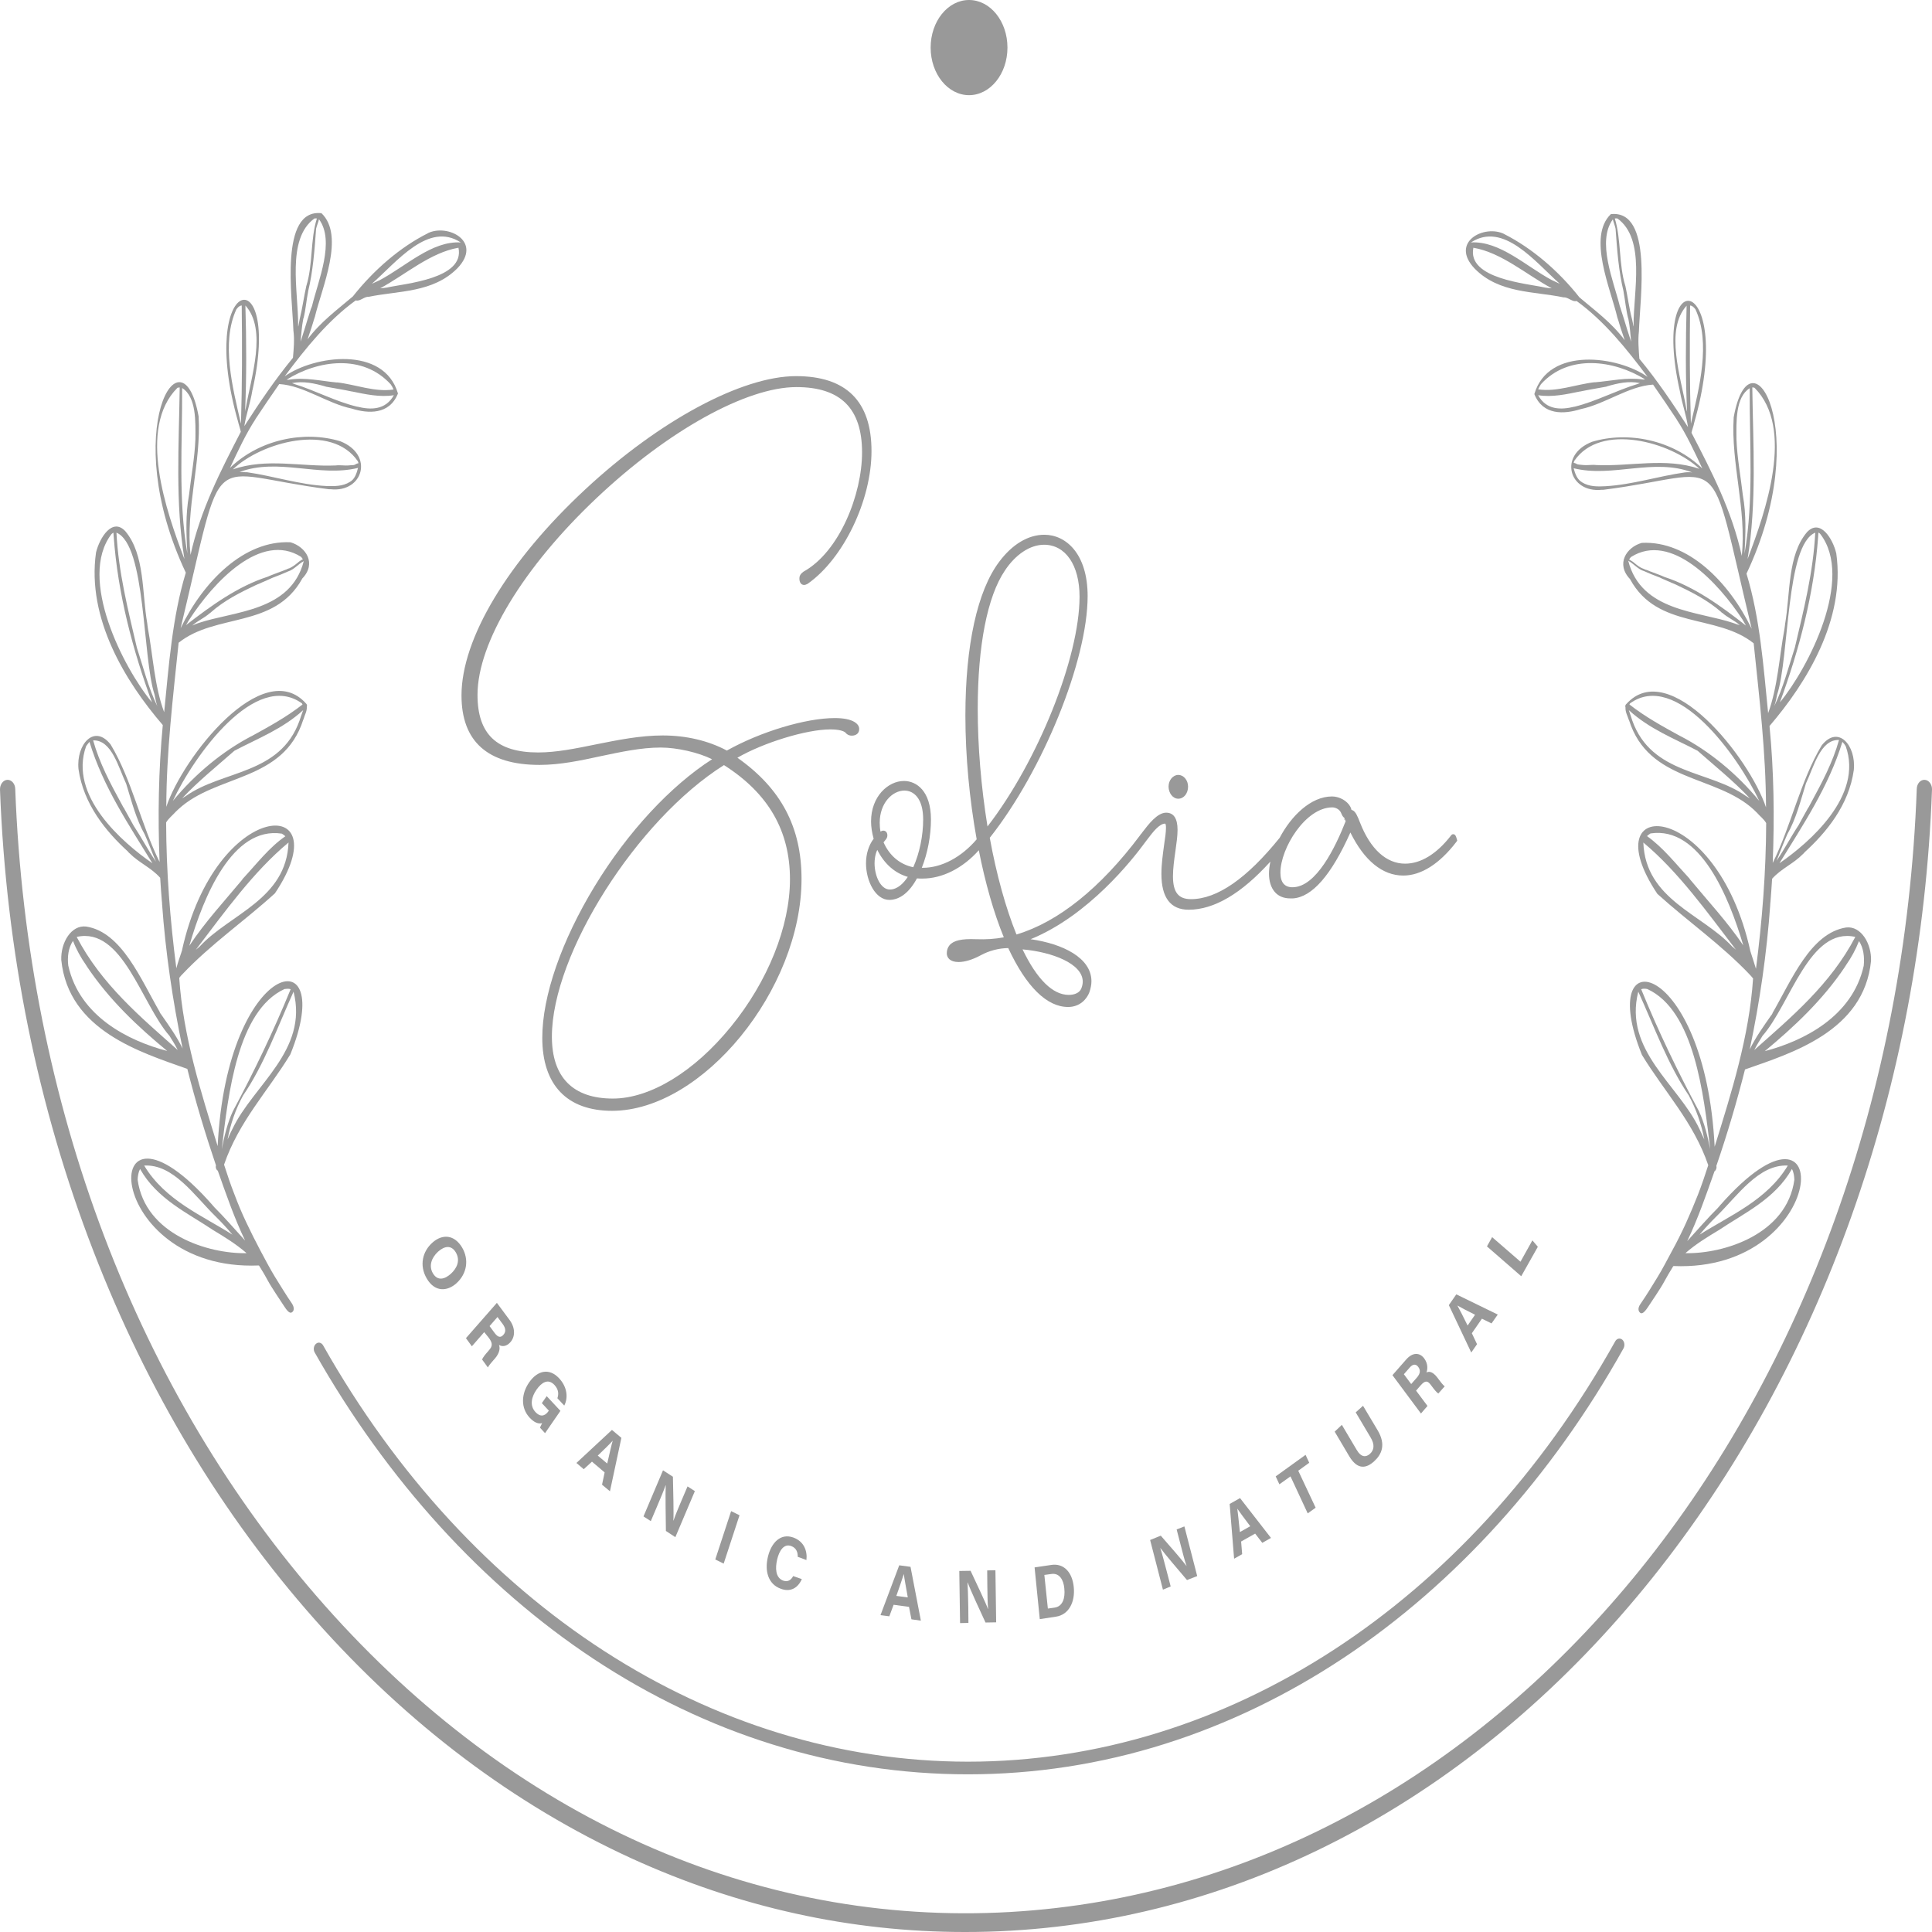 <svg width="70" height="70" viewBox="0 0 70 70" fill="none" xmlns="http://www.w3.org/2000/svg">
<path opacity="0.999" d="M53.433 9.735C54.322 10.638 55.576 10.549 56.653 10.775C56.818 10.761 56.973 10.953 57.122 10.905C58.116 11.623 58.922 12.622 59.695 13.655C58.635 12.902 56.1 12.54 55.592 14.278C55.902 15.057 56.675 15.01 57.266 14.825C58.16 14.64 59.005 13.99 59.894 13.935C60.192 14.36 60.48 14.791 60.767 15.222C60.761 15.215 60.756 15.208 60.75 15.201C61.109 15.748 61.391 16.364 61.678 16.973C60.612 15.94 58.989 15.612 57.68 16.008C56.443 16.494 56.857 17.869 58.033 17.746H58.028C58.033 17.746 58.039 17.746 58.044 17.746C58.055 17.746 58.066 17.746 58.077 17.746H58.072C58.083 17.746 58.094 17.746 58.105 17.746C58.099 17.746 58.094 17.746 58.094 17.746C62.666 17.171 61.821 15.96 63.467 22.781C62.639 21.078 61.159 19.586 59.486 19.669C58.928 19.826 58.53 20.435 59.066 20.989C59.066 20.989 59.066 20.989 59.066 20.996C59.06 20.989 59.06 20.982 59.055 20.982C59.06 20.989 59.066 20.996 59.071 21.003C59.071 21.003 59.071 21.003 59.066 20.996C60.065 22.809 62.186 22.227 63.539 23.308C63.743 25.278 63.981 27.256 63.986 29.253C63.39 27.468 60.485 23.773 58.922 25.511C58.889 25.532 58.878 25.593 58.895 25.634C58.884 25.798 58.972 25.942 59.016 26.086V26.079C59.016 26.086 59.022 26.092 59.022 26.092C59.739 28.357 62.158 28.056 63.55 29.342C63.583 29.376 63.616 29.41 63.649 29.438C63.76 29.568 63.903 29.67 63.992 29.821C63.986 31.586 63.848 33.358 63.622 35.102C63.561 34.897 63.495 34.699 63.428 34.493C63.428 34.5 63.434 34.507 63.434 34.514V34.507C63.423 34.48 63.417 34.453 63.406 34.425C63.412 34.432 63.412 34.446 63.417 34.453C62.186 28.89 57.641 28.781 60.049 32.386C61.159 33.392 62.363 34.22 63.412 35.328C63.401 35.321 63.395 35.308 63.384 35.301C63.428 35.349 63.478 35.397 63.517 35.451C63.379 37.552 62.733 39.59 62.125 41.547C61.783 34.74 57.746 33.912 59.491 38.222C60.303 39.556 61.358 40.651 61.893 42.217C61.777 42.58 61.656 42.936 61.518 43.291C61.38 43.64 61.236 43.982 61.081 44.325C60.927 44.66 60.761 44.995 60.584 45.316C60.408 45.638 60.248 45.959 60.054 46.274C59.867 46.582 59.64 46.952 59.436 47.246C59.336 47.389 59.358 47.492 59.408 47.547C59.458 47.601 59.53 47.629 59.706 47.362C59.844 47.15 60.176 46.671 60.308 46.418C60.408 46.24 60.49 46.09 60.612 45.898C60.617 45.891 60.629 45.871 60.634 45.871C66.322 46.11 66.609 38.803 62.313 43.681C62.307 43.688 62.307 43.688 62.302 43.695C62.291 43.709 62.285 43.716 62.274 43.729C62.274 43.729 62.274 43.729 62.28 43.722C62.274 43.729 62.269 43.736 62.258 43.743C62.258 43.743 62.252 43.743 62.252 43.75C62.258 43.743 62.258 43.743 62.263 43.743C61.871 44.133 61.507 44.557 61.131 44.968C61.518 44.16 61.816 43.298 62.12 42.436C62.175 42.402 62.208 42.313 62.186 42.245C62.578 41.102 62.926 39.932 63.224 38.749C64.897 38.16 67.537 37.374 67.791 34.815C67.813 34.193 67.432 33.543 66.891 33.604C65.599 33.803 64.908 35.52 64.218 36.71C64.218 36.71 64.218 36.703 64.224 36.703L64.218 36.71C64.224 36.703 64.224 36.703 64.229 36.696C64.224 36.703 64.224 36.71 64.218 36.717L64.224 36.71C64.218 36.724 64.207 36.737 64.201 36.744C64.207 36.737 64.213 36.731 64.218 36.724C64.213 36.737 64.201 36.744 64.196 36.758C64.19 36.772 64.185 36.779 64.174 36.785L64.179 36.779C63.903 37.175 63.616 37.572 63.395 38.024C63.76 36.3 64.014 34.541 64.141 32.763C64.141 32.776 64.141 32.79 64.135 32.804C64.141 32.763 64.141 32.722 64.146 32.681C64.146 32.687 64.146 32.694 64.146 32.694C64.168 32.407 64.19 32.127 64.207 31.839C64.538 31.47 64.975 31.299 65.317 30.95C65.334 30.936 65.345 30.922 65.361 30.909C65.361 30.909 65.356 30.909 65.356 30.916C65.361 30.909 65.367 30.902 65.372 30.895C65.372 30.895 65.372 30.895 65.367 30.895C66.173 30.163 66.99 29.171 67.167 27.899C67.255 27.002 66.598 26.25 66.002 27.009C65.229 28.302 64.908 29.896 64.229 31.265C64.295 29.609 64.273 27.946 64.113 26.305C65.45 24.745 66.869 22.453 66.532 20.052C66.405 19.511 65.947 18.779 65.472 19.279C64.759 20.12 64.87 21.502 64.676 22.617C64.671 22.651 64.671 22.686 64.665 22.713V22.706C64.665 22.72 64.66 22.733 64.66 22.747C64.66 22.761 64.654 22.774 64.654 22.788C64.654 22.788 64.654 22.788 64.654 22.781C64.654 22.788 64.654 22.788 64.654 22.795C64.654 22.795 64.654 22.795 64.654 22.788C64.466 23.801 64.411 24.888 64.063 25.839C63.892 24.136 63.771 22.405 63.279 20.784C65.715 15.632 63.412 11.808 62.815 15.119C62.711 16.809 63.285 18.444 63.108 20.14C62.755 18.512 62.015 17.089 61.286 15.68C61.308 15.564 61.358 15.454 61.38 15.338C61.38 15.345 61.38 15.345 61.374 15.352C62.92 9.995 59.778 9.318 60.861 14.154V14.148C60.861 14.161 60.866 14.175 60.866 14.189C60.866 14.182 60.866 14.182 60.866 14.175C60.866 14.182 60.866 14.189 60.872 14.195C60.872 14.202 60.872 14.202 60.872 14.209C60.949 14.64 61.098 15.044 61.159 15.475C60.606 14.613 60.032 13.764 59.397 12.998C59.375 12.684 59.342 12.335 59.381 12.006V12.013C59.381 12.006 59.381 12.006 59.381 11.999C59.419 10.816 59.894 7.6 58.37 7.758C58.37 7.758 58.376 7.758 58.376 7.751C58.37 7.758 58.359 7.758 58.353 7.765C58.359 7.765 58.359 7.765 58.364 7.758C57.508 8.586 58.359 10.467 58.602 11.514C58.602 11.507 58.596 11.5 58.596 11.493C58.613 11.541 58.63 11.596 58.646 11.644C58.641 11.63 58.641 11.623 58.635 11.61C58.641 11.637 58.652 11.657 58.657 11.685C58.652 11.671 58.652 11.664 58.646 11.65C58.674 11.739 58.701 11.828 58.729 11.917C58.723 11.904 58.723 11.897 58.718 11.883C58.768 12.034 58.817 12.177 58.867 12.328C58.398 11.692 57.79 11.254 57.227 10.775C56.47 9.817 55.515 8.996 54.505 8.483H54.51C53.787 8.114 52.511 8.77 53.433 9.735ZM59.325 13.915C58.558 14.148 57.829 14.544 57.05 14.736C57.045 14.736 57.039 14.736 57.034 14.736C57.034 14.736 57.034 14.736 57.039 14.736C56.57 14.852 56.023 14.866 55.73 14.319C56.233 14.401 56.758 14.284 57.255 14.182C57.249 14.182 57.238 14.189 57.232 14.189C57.553 14.12 57.873 14.072 58.188 14.011C58.193 14.011 58.199 14.011 58.21 14.004H58.204C58.602 13.888 59.011 13.792 59.419 13.881C59.386 13.894 59.358 13.901 59.325 13.915ZM59.53 13.751C58.939 13.662 58.359 13.806 57.768 13.853C57.774 13.853 57.785 13.847 57.79 13.847C57.105 13.922 56.415 14.209 55.73 14.107C55.758 14.045 55.791 13.983 55.83 13.922C56.835 12.813 58.475 13.046 59.602 13.744C59.585 13.751 59.557 13.751 59.53 13.751ZM61.186 17.11C61.186 17.11 61.192 17.11 61.186 17.11C61.142 17.11 61.093 17.11 61.043 17.117C60.082 17.253 59.143 17.561 58.177 17.616C58.182 17.616 58.188 17.616 58.188 17.616C57.895 17.63 57.586 17.643 57.315 17.472H57.321C57.315 17.472 57.315 17.466 57.31 17.466C57.15 17.377 57.067 17.165 57.017 16.966C58.431 17.315 59.911 16.583 61.313 17.117C61.275 17.11 61.23 17.11 61.186 17.11ZM57.84 16.85C57.685 16.829 57.525 16.864 57.37 16.85C57.376 16.85 57.382 16.85 57.393 16.85C57.359 16.85 57.332 16.843 57.299 16.843C57.304 16.843 57.304 16.843 57.31 16.843C57.243 16.836 57.177 16.836 57.117 16.809H57.122C57.117 16.809 57.111 16.802 57.111 16.802C57.111 16.802 57.111 16.802 57.117 16.802C57.083 16.788 57.05 16.775 57.017 16.768C57.023 16.747 57.028 16.727 57.039 16.699C57.989 15.297 60.54 16.015 61.573 16.987C60.341 16.569 59.082 16.905 57.84 16.85ZM62.81 22.576C61.518 22.138 59.463 22.159 58.994 20.318C59.187 20.421 59.342 20.619 59.552 20.688C59.546 20.688 59.546 20.688 59.541 20.681C59.734 20.77 59.927 20.845 60.126 20.92C60.198 20.955 60.27 20.989 60.341 21.016C60.341 21.016 60.341 21.016 60.336 21.016C60.358 21.023 60.38 21.037 60.402 21.044C60.43 21.057 60.452 21.064 60.48 21.078C60.474 21.078 60.474 21.071 60.468 21.071C60.49 21.078 60.507 21.091 60.529 21.098C60.535 21.098 60.535 21.098 60.54 21.105C60.59 21.126 60.64 21.146 60.689 21.167C60.695 21.167 60.695 21.167 60.7 21.174H60.695C60.7 21.174 60.711 21.18 60.717 21.18C60.711 21.18 60.706 21.174 60.706 21.174C61.28 21.447 61.86 21.735 62.368 22.179C62.368 22.179 62.368 22.179 62.363 22.179C62.379 22.193 62.39 22.207 62.407 22.213C62.401 22.207 62.396 22.207 62.396 22.2C62.594 22.378 62.837 22.473 63.036 22.651C62.959 22.631 62.887 22.603 62.81 22.576ZM60.314 20.907C60.148 20.831 59.977 20.777 59.806 20.708H59.8C59.745 20.681 59.684 20.66 59.629 20.64C59.635 20.64 59.635 20.64 59.64 20.647C59.602 20.633 59.568 20.619 59.53 20.599C59.535 20.599 59.535 20.599 59.541 20.606C59.53 20.599 59.519 20.599 59.508 20.592C59.513 20.592 59.513 20.592 59.519 20.599C59.419 20.558 59.325 20.489 59.237 20.414L59.242 20.421C59.176 20.36 59.105 20.312 59.027 20.27C59.044 20.236 59.071 20.209 59.093 20.182C60.546 19.258 62.263 21.112 63.147 22.467C63.147 22.467 63.147 22.467 63.147 22.473C63.147 22.48 63.152 22.48 63.152 22.487L63.147 22.48L63.152 22.487C63.152 22.487 63.152 22.487 63.152 22.48C63.169 22.515 63.191 22.542 63.208 22.576C63.213 22.59 63.218 22.597 63.23 22.61C63.23 22.61 63.23 22.603 63.224 22.603C63.235 22.624 63.246 22.645 63.257 22.665C62.335 21.94 61.38 21.256 60.314 20.907ZM63.263 28.843C61.932 27.898 59.85 28.076 59.143 26.113C59.105 25.983 59.055 25.86 59.016 25.73C59.762 26.414 60.656 26.756 61.507 27.201C62.142 27.762 62.81 28.295 63.401 28.925C63.357 28.897 63.312 28.87 63.263 28.843ZM60.866 26.66C60.872 26.667 60.877 26.667 60.888 26.674C60.253 26.325 59.623 25.983 59.038 25.525C59.044 25.511 59.049 25.497 59.06 25.484C60.733 24.279 62.959 27.365 63.743 29.02C62.92 28.022 61.926 27.208 60.866 26.66ZM62.76 34.295C61.678 33.118 59.618 32.599 59.541 30.526C60.811 31.586 61.849 33.043 62.898 34.411C62.854 34.37 62.804 34.329 62.76 34.295ZM61.242 31.873C61.236 31.866 61.23 31.86 61.225 31.853C61.225 31.86 61.23 31.86 61.242 31.873C61.236 31.866 61.236 31.873 61.242 31.873C61.236 31.866 61.225 31.86 61.219 31.846C61.219 31.846 61.225 31.846 61.225 31.853L61.219 31.846C61.225 31.846 61.225 31.853 61.23 31.853C61.225 31.846 61.214 31.839 61.208 31.825C61.208 31.825 61.208 31.825 61.214 31.832C60.711 31.292 60.253 30.703 59.673 30.293C59.712 30.259 59.756 30.225 59.8 30.197C61.595 29.924 62.639 32.489 63.163 34.254C62.578 33.392 61.888 32.653 61.242 31.873ZM62.191 44.071C62.953 43.326 63.721 42.176 64.776 42.231C64.019 43.49 62.677 44.037 61.578 44.735C61.772 44.502 61.976 44.283 62.191 44.071ZM62.285 44.564C63.202 43.948 64.312 43.442 64.925 42.354C64.986 42.464 65.008 42.607 65.013 42.744C64.743 44.721 62.462 45.433 61.065 45.405C61.446 45.07 61.866 44.817 62.285 44.564ZM61.573 40.904C60.822 39.303 58.817 38.065 59.358 35.93C59.938 37.203 60.43 38.578 61.203 39.713C61.197 39.707 61.197 39.707 61.192 39.7C61.451 40.179 61.645 40.726 61.75 41.287C61.694 41.164 61.634 41.034 61.573 40.904ZM61.556 40.261C60.794 38.838 60.087 37.374 59.463 35.841C59.535 35.814 59.612 35.821 59.684 35.834C61.391 36.614 61.727 39.652 61.965 41.636C61.866 41.164 61.755 40.685 61.556 40.261ZM67.526 34.993C67.117 36.84 65.328 37.723 63.942 38.085C64.997 37.209 66.04 36.238 66.858 35.014C66.858 35.02 66.852 35.02 66.847 35.027C66.863 35 66.88 34.979 66.896 34.952C66.896 34.952 66.896 34.952 66.891 34.959C67.073 34.699 67.233 34.411 67.355 34.097C67.52 34.343 67.559 34.678 67.526 34.993ZM63.859 37.531C64.875 36.375 65.56 33.57 67.222 33.946C66.322 35.67 64.886 36.867 63.561 38.044C63.649 37.866 63.754 37.702 63.859 37.531ZM66.874 27.037C67.515 28.829 65.571 30.519 64.472 31.278C65.317 29.896 66.25 28.521 66.753 26.879C66.802 26.927 66.841 26.982 66.874 27.037ZM64.759 30.225C65.074 29.67 65.234 29.034 65.427 28.405C65.427 28.398 65.433 28.391 65.433 28.391C65.433 28.391 65.433 28.398 65.427 28.398C65.715 27.796 65.952 26.783 66.631 26.811C66.399 27.639 66.007 28.364 65.615 29.089C65.621 29.082 65.621 29.075 65.626 29.068C65.593 29.13 65.56 29.192 65.527 29.253C65.527 29.253 65.527 29.253 65.527 29.246C65.521 29.253 65.521 29.26 65.516 29.267C65.521 29.26 65.521 29.253 65.527 29.246C65.521 29.26 65.516 29.274 65.505 29.28C65.51 29.274 65.51 29.267 65.516 29.26C65.51 29.274 65.505 29.28 65.499 29.294C65.505 29.287 65.505 29.28 65.51 29.274C65.389 29.493 65.267 29.705 65.151 29.924C65.157 29.917 65.157 29.91 65.162 29.903C64.886 30.32 64.649 30.779 64.367 31.189C64.494 30.881 64.616 30.546 64.759 30.225ZM65.875 19.443C65.875 19.45 65.875 19.45 65.875 19.443C65.875 19.402 65.88 19.354 65.886 19.299C65.913 19.306 65.935 19.326 65.952 19.347C67.189 20.955 65.521 24.197 64.489 25.449C65.184 23.554 65.726 21.529 65.875 19.443ZM64.389 25.169C64.837 23.794 64.698 19.744 65.77 19.299C65.698 20.729 65.35 22.104 65.03 23.465C64.798 24.177 64.61 24.923 64.284 25.586C64.334 25.449 64.362 25.306 64.389 25.169ZM63.572 14.052C65.03 15.523 63.975 18.526 63.318 20.257C63.655 18.204 63.517 16.118 63.489 14.038C63.517 14.031 63.544 14.045 63.572 14.052ZM62.915 15.919C62.909 15.29 62.876 14.387 63.395 14.066C63.384 16.063 63.55 18.088 63.208 20.058C63.246 19.354 63.274 18.642 63.147 17.945C63.069 17.267 62.942 16.597 62.915 15.919ZM61.236 11.069C61.247 11.069 61.264 11.076 61.275 11.076C61.335 11.096 61.385 11.151 61.429 11.206C61.993 12.424 61.562 14.059 61.269 15.331C61.269 15.338 61.264 15.345 61.264 15.345C61.219 13.922 61.219 12.485 61.236 11.069ZM61.093 14.777C60.899 13.669 60.314 11.951 61.109 11.076C61.076 12.355 61.065 13.641 61.126 14.921C61.109 14.873 61.103 14.825 61.093 14.777ZM58.602 7.915C59.635 8.661 59.182 10.563 59.187 11.794C59.187 11.78 59.187 11.774 59.193 11.76C59.187 11.78 59.187 11.801 59.182 11.828C59.182 11.815 59.182 11.808 59.187 11.794C59.187 11.808 59.182 11.822 59.182 11.835C59.171 11.746 59.154 11.657 59.132 11.568C59.027 11.172 58.977 10.754 58.889 10.351C58.889 10.351 58.889 10.351 58.889 10.357C58.646 9.571 58.745 8.695 58.508 7.915C58.541 7.908 58.569 7.915 58.602 7.915ZM58.723 11.185C58.718 11.172 58.712 11.151 58.707 11.137V11.144C58.701 11.137 58.701 11.124 58.696 11.117C58.696 11.124 58.701 11.131 58.701 11.137C58.701 11.131 58.696 11.117 58.696 11.11C58.69 11.096 58.685 11.076 58.679 11.062C58.679 11.069 58.679 11.069 58.685 11.076C58.458 10.166 57.851 8.75 58.436 7.949C58.464 8.066 58.514 8.175 58.536 8.291V8.285C58.536 8.291 58.536 8.291 58.536 8.298C58.536 8.298 58.536 8.298 58.536 8.291C58.591 9.065 58.646 9.831 58.828 10.576C58.828 10.57 58.828 10.563 58.823 10.563C58.884 10.891 58.911 11.226 58.994 11.548C58.994 11.541 58.994 11.541 58.994 11.534C58.994 11.541 58.994 11.548 58.999 11.555C59.055 11.828 59.071 12.102 59.099 12.383C59.055 12.252 59.016 12.116 58.972 11.986V11.993C58.889 11.719 58.806 11.445 58.718 11.178C58.723 11.178 58.723 11.178 58.723 11.185ZM55.979 10.419C55.316 10.269 53.151 10.104 53.383 8.976C54.405 9.153 55.289 9.94 56.222 10.446C56.139 10.44 56.062 10.433 55.979 10.419ZM56.514 10.282C56.421 10.234 56.327 10.2 56.233 10.152C55.294 9.653 54.344 8.722 53.295 8.784C54.471 8.018 55.614 9.482 56.514 10.282Z" fill="#999999"/>
<path opacity="0.999" d="M6.787 38.728C7.085 39.912 7.439 41.082 7.825 42.224C7.803 42.3 7.836 42.388 7.891 42.416C8.195 43.278 8.493 44.14 8.88 44.947C8.504 44.537 8.14 44.112 7.748 43.722C7.753 43.722 7.753 43.729 7.759 43.729C7.759 43.729 7.753 43.729 7.753 43.722C7.748 43.716 7.737 43.709 7.731 43.702C7.731 43.702 7.731 43.702 7.737 43.709C7.726 43.695 7.72 43.688 7.709 43.675C7.704 43.668 7.704 43.668 7.698 43.661C3.402 38.783 3.684 46.09 9.377 45.85C9.382 45.85 9.394 45.871 9.399 45.877C9.521 46.069 9.603 46.213 9.703 46.397C9.835 46.644 10.167 47.129 10.305 47.342C10.476 47.608 10.548 47.581 10.603 47.526C10.653 47.478 10.669 47.369 10.575 47.225C10.371 46.931 10.15 46.562 9.957 46.254C9.769 45.946 9.603 45.624 9.427 45.296C9.255 44.974 9.09 44.639 8.93 44.304C8.77 43.969 8.626 43.627 8.493 43.271C8.355 42.922 8.234 42.559 8.118 42.197C8.654 40.63 9.708 39.536 10.52 38.202C12.265 33.898 8.228 34.719 7.886 41.526C7.279 39.563 6.632 37.531 6.494 35.431C6.533 35.376 6.577 35.328 6.627 35.28C6.616 35.287 6.61 35.301 6.599 35.308C7.648 34.199 8.858 33.372 9.962 32.366C12.37 28.761 7.82 28.87 6.594 34.432C6.599 34.425 6.599 34.411 6.605 34.405C6.594 34.432 6.588 34.459 6.577 34.487V34.494C6.577 34.487 6.583 34.48 6.583 34.473C6.516 34.671 6.445 34.877 6.389 35.082C6.163 33.337 6.025 31.572 6.019 29.8C6.108 29.65 6.246 29.547 6.362 29.417C6.395 29.383 6.428 29.356 6.461 29.322C7.847 28.035 10.271 28.336 10.989 26.072C10.989 26.065 10.995 26.058 10.995 26.058V26.065C11.034 25.915 11.127 25.771 11.116 25.614C11.133 25.573 11.122 25.518 11.089 25.49C9.526 23.746 6.621 27.44 6.025 29.233C6.03 27.242 6.268 25.265 6.472 23.288C7.82 22.207 9.94 22.781 10.945 20.975C10.945 20.975 10.945 20.975 10.94 20.982C10.945 20.975 10.951 20.968 10.956 20.962C10.951 20.968 10.951 20.975 10.945 20.975C10.945 20.975 10.945 20.975 10.945 20.968C11.486 20.414 11.083 19.812 10.526 19.648C8.852 19.566 7.372 21.057 6.544 22.761C8.19 15.94 7.345 17.151 11.917 17.726C11.912 17.726 11.906 17.726 11.906 17.726C11.917 17.726 11.928 17.726 11.939 17.726H11.934C11.945 17.726 11.956 17.726 11.967 17.726C11.972 17.726 11.978 17.726 11.983 17.726H11.978C13.154 17.856 13.568 16.48 12.331 15.988C11.023 15.591 9.399 15.919 8.333 16.953C8.62 16.344 8.902 15.728 9.261 15.181C9.255 15.188 9.25 15.194 9.244 15.201C9.532 14.77 9.819 14.339 10.117 13.915C11.011 13.97 11.856 14.62 12.745 14.804C13.331 14.989 14.11 15.037 14.419 14.257C13.911 12.519 11.376 12.882 10.316 13.634C11.089 12.595 11.895 11.603 12.889 10.884C13.044 10.932 13.193 10.741 13.358 10.754C14.435 10.529 15.689 10.617 16.578 9.714C17.495 8.75 16.224 8.093 15.501 8.449H15.507C14.496 8.955 13.541 9.783 12.784 10.741C12.215 11.226 11.613 11.664 11.144 12.294C11.194 12.143 11.243 11.999 11.293 11.849C11.288 11.863 11.288 11.87 11.282 11.883C11.31 11.794 11.337 11.705 11.365 11.616C11.359 11.63 11.359 11.637 11.354 11.65C11.359 11.623 11.37 11.603 11.376 11.575C11.37 11.589 11.37 11.596 11.365 11.61C11.382 11.562 11.398 11.507 11.415 11.459C11.415 11.466 11.409 11.473 11.409 11.479C11.658 10.433 12.508 8.545 11.647 7.724C11.652 7.724 11.652 7.724 11.658 7.73C11.652 7.724 11.641 7.724 11.636 7.717C11.636 7.717 11.641 7.717 11.641 7.724C10.117 7.566 10.592 10.782 10.63 11.965C10.63 11.972 10.63 11.972 10.63 11.979V11.972C10.675 12.307 10.642 12.649 10.614 12.964C9.979 13.737 9.405 14.579 8.852 15.441C8.919 15.01 9.068 14.606 9.139 14.175C9.139 14.168 9.139 14.168 9.139 14.161C9.139 14.154 9.139 14.148 9.145 14.141C9.145 14.148 9.145 14.148 9.145 14.154C9.145 14.141 9.151 14.127 9.151 14.113V14.12C10.233 9.277 7.091 9.961 8.637 15.318C8.637 15.311 8.637 15.311 8.631 15.304C8.659 15.42 8.703 15.53 8.725 15.646C7.996 17.055 7.262 18.478 6.903 20.106C6.721 18.41 7.295 16.775 7.196 15.085C6.599 11.774 4.296 15.591 6.732 20.749C6.24 22.371 6.119 24.102 5.948 25.805C5.594 24.854 5.545 23.766 5.357 22.754C5.357 22.754 5.357 22.754 5.357 22.761C5.357 22.754 5.357 22.754 5.357 22.747C5.357 22.747 5.357 22.747 5.357 22.754C5.357 22.74 5.351 22.727 5.351 22.713C5.351 22.699 5.346 22.686 5.346 22.672V22.679C5.34 22.645 5.34 22.61 5.335 22.583C5.141 21.475 5.252 20.093 4.539 19.244C4.07 18.745 3.612 19.477 3.479 20.017C3.137 22.419 4.556 24.71 5.898 26.27C5.743 27.912 5.716 29.575 5.782 31.23C5.103 29.862 4.782 28.261 4.009 26.975C3.413 26.216 2.756 26.975 2.844 27.864C3.021 29.13 3.838 30.129 4.644 30.861C4.644 30.861 4.644 30.861 4.639 30.861C4.644 30.868 4.65 30.875 4.655 30.881C4.655 30.881 4.65 30.881 4.65 30.875C4.666 30.888 4.678 30.902 4.694 30.916C5.042 31.265 5.478 31.436 5.804 31.805C5.821 32.092 5.843 32.38 5.865 32.66C5.865 32.653 5.865 32.646 5.865 32.646C5.87 32.688 5.87 32.728 5.876 32.77C5.876 32.756 5.876 32.742 5.87 32.728C5.997 34.507 6.257 36.266 6.616 37.989C6.395 37.538 6.108 37.141 5.832 36.744L5.837 36.751C5.832 36.744 5.826 36.731 5.815 36.724C5.81 36.71 5.799 36.703 5.793 36.69C5.799 36.697 5.804 36.703 5.81 36.71C5.804 36.697 5.793 36.683 5.787 36.676L5.793 36.683C5.787 36.676 5.787 36.669 5.782 36.662C5.787 36.669 5.787 36.669 5.793 36.676L5.787 36.669C5.787 36.669 5.787 36.676 5.793 36.676C5.103 35.486 4.412 33.768 3.12 33.57C2.579 33.508 2.198 34.151 2.22 34.781C2.48 37.346 5.119 38.133 6.787 38.728ZM7.809 44.071C8.024 44.283 8.228 44.502 8.422 44.735C7.323 44.037 5.981 43.49 5.224 42.231C6.279 42.169 7.047 43.326 7.809 44.071ZM8.935 45.405C7.538 45.433 5.257 44.721 4.987 42.744C4.992 42.607 5.014 42.471 5.075 42.354C5.688 43.442 6.798 43.948 7.715 44.564C8.134 44.817 8.549 45.07 8.935 45.405ZM8.422 40.904C8.355 41.027 8.3 41.157 8.245 41.287C8.35 40.726 8.543 40.172 8.803 39.7C8.797 39.707 8.797 39.707 8.792 39.714C9.57 38.585 10.056 37.21 10.636 35.93C11.177 38.065 9.178 39.31 8.422 40.904ZM10.31 35.834C10.382 35.828 10.459 35.814 10.531 35.841C9.907 37.367 9.2 38.838 8.438 40.261C8.239 40.685 8.129 41.164 8.035 41.636C8.267 39.652 8.604 36.614 10.31 35.834ZM7.234 34.295C7.19 34.336 7.146 34.37 7.096 34.411C8.145 33.036 9.178 31.586 10.454 30.526C10.377 32.592 8.317 33.118 7.234 34.295ZM10.211 30.204C10.255 30.232 10.299 30.259 10.338 30.3C9.752 30.703 9.3 31.299 8.797 31.839C8.797 31.839 8.797 31.839 8.803 31.832C8.797 31.839 8.786 31.846 8.781 31.86C8.786 31.86 8.786 31.853 8.792 31.853L8.786 31.86C8.786 31.86 8.792 31.86 8.792 31.853C8.786 31.86 8.775 31.866 8.77 31.88L8.775 31.873C8.781 31.866 8.786 31.866 8.786 31.86C8.781 31.866 8.775 31.873 8.77 31.88C8.123 32.66 7.433 33.399 6.859 34.268C7.372 32.496 8.416 29.93 10.211 30.204ZM10.851 26.113C10.145 28.076 8.063 27.899 6.732 28.843C6.688 28.87 6.643 28.897 6.599 28.925C7.19 28.295 7.858 27.762 8.493 27.201C9.338 26.756 10.238 26.414 10.984 25.73C10.94 25.86 10.89 25.983 10.851 26.113ZM10.94 25.484C10.945 25.497 10.951 25.511 10.962 25.525C10.377 25.983 9.747 26.325 9.112 26.674C9.117 26.667 9.123 26.667 9.134 26.66C8.079 27.208 7.08 28.029 6.262 29.02C7.036 27.365 9.261 24.279 10.94 25.484ZM7.185 22.576C7.107 22.603 7.036 22.631 6.964 22.665C7.168 22.487 7.406 22.391 7.604 22.213C7.599 22.22 7.593 22.22 7.593 22.227C7.61 22.213 7.621 22.2 7.637 22.193C7.637 22.193 7.637 22.193 7.632 22.193C8.134 21.748 8.714 21.461 9.294 21.187C9.289 21.187 9.289 21.187 9.283 21.194C9.289 21.194 9.3 21.187 9.305 21.187H9.3C9.305 21.187 9.305 21.187 9.311 21.18C9.36 21.16 9.41 21.139 9.46 21.119C9.465 21.119 9.465 21.119 9.471 21.112C9.493 21.105 9.509 21.098 9.532 21.085C9.526 21.085 9.526 21.091 9.521 21.091C9.548 21.078 9.57 21.071 9.598 21.057C9.62 21.05 9.642 21.037 9.664 21.03C9.664 21.03 9.664 21.03 9.659 21.03C9.73 21.003 9.802 20.962 9.874 20.934C10.073 20.859 10.266 20.784 10.459 20.695C10.454 20.695 10.454 20.695 10.448 20.701C10.658 20.633 10.807 20.435 11.006 20.332C10.531 22.166 8.477 22.138 7.185 22.576ZM6.77 22.597C6.765 22.597 6.765 22.597 6.77 22.597C6.776 22.59 6.782 22.583 6.787 22.569C6.804 22.535 6.826 22.508 6.842 22.473C6.842 22.473 6.842 22.473 6.842 22.48L6.848 22.473L6.842 22.48C6.842 22.473 6.848 22.473 6.848 22.467C6.848 22.467 6.848 22.467 6.853 22.46C7.731 21.098 9.449 19.251 10.907 20.175C10.929 20.202 10.956 20.23 10.973 20.264C10.896 20.298 10.824 20.353 10.758 20.414L10.763 20.407C10.675 20.483 10.581 20.544 10.481 20.592C10.487 20.592 10.487 20.592 10.492 20.585C10.481 20.592 10.47 20.592 10.459 20.599C10.465 20.599 10.465 20.599 10.47 20.592C10.432 20.606 10.399 20.619 10.36 20.64C10.365 20.64 10.365 20.64 10.371 20.633C10.316 20.654 10.255 20.681 10.2 20.701H10.194C10.023 20.77 9.852 20.825 9.686 20.9C8.615 21.249 7.665 21.933 6.737 22.651C6.748 22.638 6.759 22.617 6.77 22.597ZM12.679 17.459C12.685 17.459 12.685 17.459 12.679 17.459C12.679 17.459 12.674 17.466 12.668 17.466C12.674 17.466 12.674 17.466 12.679 17.459C12.409 17.63 12.099 17.616 11.807 17.609C11.812 17.609 11.818 17.609 11.818 17.609C10.851 17.561 9.907 17.247 8.952 17.11C8.902 17.11 8.852 17.11 8.803 17.103H8.808C8.764 17.103 8.72 17.103 8.676 17.103C10.084 16.576 11.558 17.301 12.972 16.953C12.922 17.158 12.845 17.37 12.679 17.459ZM12.966 16.713C12.972 16.734 12.983 16.754 12.989 16.782C12.955 16.788 12.922 16.802 12.889 16.816C12.889 16.816 12.889 16.816 12.895 16.816C12.889 16.816 12.883 16.823 12.883 16.823H12.889C12.828 16.857 12.762 16.857 12.696 16.857C12.701 16.857 12.701 16.857 12.707 16.857C12.674 16.857 12.646 16.864 12.613 16.864C12.618 16.864 12.624 16.864 12.635 16.864C12.48 16.877 12.32 16.843 12.166 16.864C10.923 16.918 9.659 16.583 8.438 17.007C9.465 16.022 12.011 15.311 12.966 16.713ZM12.955 14.736C12.955 14.736 12.95 14.736 12.944 14.736C12.166 14.551 11.437 14.154 10.669 13.915C10.642 13.901 10.608 13.895 10.581 13.881C10.989 13.799 11.393 13.888 11.796 14.004H11.79C11.796 14.004 11.801 14.004 11.812 14.011C12.133 14.072 12.453 14.12 12.768 14.189C12.762 14.189 12.751 14.182 12.745 14.182C13.242 14.284 13.767 14.401 14.27 14.319C13.966 14.866 13.425 14.852 12.955 14.736ZM14.159 13.929C14.198 13.983 14.231 14.045 14.259 14.113C13.574 14.216 12.883 13.929 12.199 13.853C12.204 13.853 12.215 13.86 12.221 13.86C11.636 13.806 11.05 13.662 10.459 13.758C10.432 13.758 10.41 13.758 10.382 13.758C11.514 13.046 13.149 12.814 14.159 13.929ZM14.016 10.419C13.933 10.433 13.85 10.44 13.773 10.447C14.706 9.94 15.589 9.153 16.611 8.976C16.849 10.104 14.684 10.269 14.016 10.419ZM16.694 8.784C15.645 8.722 14.7 9.653 13.756 10.152C13.662 10.2 13.568 10.234 13.474 10.282C14.38 9.482 15.523 8.018 16.694 8.784ZM11.558 7.943C12.144 8.743 11.531 10.159 11.31 11.069C11.31 11.062 11.31 11.062 11.315 11.055C11.31 11.069 11.304 11.089 11.299 11.103C11.299 11.11 11.293 11.117 11.293 11.131C11.293 11.124 11.299 11.117 11.299 11.11C11.293 11.117 11.293 11.131 11.288 11.137V11.131C11.282 11.144 11.277 11.165 11.271 11.178V11.172C11.183 11.438 11.1 11.712 11.017 11.986V11.979C10.973 12.109 10.94 12.246 10.89 12.376C10.918 12.102 10.934 11.822 10.989 11.548C10.989 11.541 10.989 11.534 10.995 11.527C10.995 11.534 10.995 11.534 10.995 11.541C11.078 11.22 11.1 10.877 11.166 10.556C11.166 10.563 11.166 10.57 11.161 10.57C11.343 9.824 11.398 9.051 11.453 8.285C11.453 8.285 11.453 8.285 11.453 8.291C11.453 8.285 11.453 8.285 11.453 8.278V8.285C11.481 8.168 11.531 8.059 11.558 7.943ZM11.393 7.915C11.42 7.915 11.453 7.908 11.481 7.915C11.238 8.695 11.343 9.571 11.1 10.357C11.1 10.357 11.1 10.357 11.1 10.351C11.011 10.754 10.956 11.165 10.857 11.568C10.84 11.657 10.824 11.746 10.807 11.835C10.807 11.822 10.802 11.808 10.802 11.794C10.802 11.808 10.807 11.815 10.807 11.828C10.802 11.808 10.802 11.78 10.796 11.76C10.796 11.774 10.796 11.78 10.802 11.794C10.813 10.563 10.365 8.661 11.393 7.915ZM8.891 11.069C9.686 11.945 9.095 13.669 8.908 14.77C8.897 14.818 8.885 14.866 8.88 14.914C8.935 13.641 8.93 12.348 8.891 11.069ZM8.565 11.206C8.609 11.151 8.654 11.096 8.72 11.076C8.731 11.069 8.747 11.069 8.758 11.069C8.775 12.485 8.775 13.922 8.731 15.345C8.731 15.338 8.725 15.331 8.725 15.331C8.433 14.059 8.002 12.424 8.565 11.206ZM6.428 14.052C6.456 14.045 6.483 14.038 6.511 14.038C6.483 16.118 6.345 18.204 6.682 20.257C6.019 18.519 4.97 15.516 6.428 14.052ZM6.599 14.059C7.118 14.38 7.085 15.29 7.08 15.913C7.052 16.597 6.925 17.26 6.848 17.938C6.721 18.636 6.748 19.347 6.787 20.052C6.45 18.081 6.61 16.063 6.599 14.059ZM4.042 19.347C4.065 19.326 4.087 19.313 4.109 19.299C4.114 19.347 4.114 19.395 4.12 19.45V19.443C4.269 21.523 4.81 23.554 5.506 25.449C4.473 24.197 2.806 20.955 4.042 19.347ZM4.959 23.465C4.639 22.097 4.291 20.722 4.219 19.299C5.296 19.744 5.152 23.794 5.6 25.169C5.627 25.313 5.655 25.449 5.699 25.586C5.379 24.93 5.191 24.177 4.959 23.465ZM3.12 27.037C3.159 26.982 3.198 26.927 3.242 26.879C3.739 28.521 4.678 29.896 5.522 31.278C4.424 30.519 2.48 28.829 3.12 27.037ZM4.843 29.917C4.849 29.924 4.849 29.93 4.854 29.937C4.738 29.718 4.611 29.506 4.495 29.287C4.501 29.294 4.501 29.301 4.506 29.308C4.501 29.294 4.495 29.287 4.49 29.274C4.495 29.28 4.495 29.287 4.501 29.294C4.495 29.28 4.49 29.267 4.479 29.26C4.484 29.267 4.484 29.274 4.49 29.28C4.484 29.274 4.484 29.267 4.479 29.26C4.479 29.26 4.479 29.26 4.479 29.267C4.446 29.205 4.412 29.144 4.379 29.082C4.385 29.089 4.385 29.096 4.39 29.103C3.998 28.384 3.606 27.652 3.374 26.825C4.054 26.804 4.291 27.81 4.578 28.412C4.578 28.412 4.578 28.405 4.573 28.405C4.573 28.412 4.578 28.419 4.578 28.419C4.771 29.041 4.932 29.684 5.246 30.238C5.39 30.56 5.511 30.895 5.649 31.217C5.357 30.792 5.119 30.334 4.843 29.917ZM6.141 37.531C6.246 37.695 6.351 37.866 6.439 38.044C5.114 36.867 3.678 35.67 2.778 33.946C4.44 33.57 5.125 36.375 6.141 37.531ZM2.645 34.09C2.767 34.405 2.927 34.692 3.109 34.952C3.109 34.952 3.109 34.952 3.104 34.945C3.12 34.972 3.137 34.993 3.153 35.02C3.148 35.014 3.148 35.014 3.142 35.007C3.96 36.231 4.998 37.203 6.058 38.078C4.666 37.716 2.883 36.833 2.474 34.986C2.436 34.678 2.474 34.343 2.645 34.09Z" fill="#999999"/>
<path opacity="0.999" d="M11.448 48.689C11.365 48.758 11.343 48.901 11.403 49.004C14.015 53.622 17.511 57.467 21.52 60.114C23.563 61.462 25.734 62.502 27.976 63.2C30.284 63.925 32.669 64.287 35.072 64.287C37.485 64.287 39.887 63.918 42.201 63.186C44.454 62.475 46.63 61.428 48.684 60.066C52.71 57.392 56.216 53.519 58.823 48.854C58.878 48.751 58.861 48.614 58.779 48.539C58.696 48.471 58.585 48.491 58.525 48.594C53.196 58.13 44.426 63.829 35.072 63.829C25.772 63.829 17.036 58.185 11.702 48.737C11.641 48.642 11.53 48.614 11.448 48.689Z" fill="#999999"/>
<path opacity="0.999" d="M69.735 28.255C69.58 28.248 69.453 28.392 69.448 28.583C68.636 50.749 54.516 68.242 36.601 69.275C27.401 69.802 18.582 65.861 11.774 58.178C4.965 50.496 0.978 39.981 0.552 28.583C0.547 28.392 0.414 28.248 0.265 28.255C0.111 28.262 -0.005 28.426 0 28.61C0.221 34.467 1.359 40.09 3.385 45.331C5.34 50.393 8.041 54.881 11.404 58.678C14.767 62.475 18.627 65.382 22.879 67.332C26.761 69.104 30.814 70 34.961 70C35.514 70 36.071 69.986 36.629 69.952C45.409 69.446 53.66 64.917 59.85 57.193C66.002 49.517 69.608 39.365 70 28.604C70.005 28.426 69.889 28.262 69.735 28.255Z" fill="#999999"/>
<path opacity="0.999" d="M35.11 3.448C35.879 3.448 36.502 2.676 36.502 1.724C36.502 0.772 35.879 0 35.11 0C34.342 0 33.719 0.772 33.719 1.724C33.719 2.676 34.342 3.448 35.11 3.448Z" fill="#999999"/>
<path d="M30.963 26.161C30.809 26.065 30.566 26.017 30.245 26.017C29.196 26.017 27.556 26.51 26.336 27.194C25.656 26.832 24.856 26.647 24.011 26.647C23.199 26.647 22.387 26.811 21.603 26.968C20.863 27.119 20.162 27.263 19.499 27.263C17.997 27.263 17.301 26.599 17.301 25.176C17.301 23.288 18.958 20.551 21.62 18.041C24.204 15.598 27.048 14.025 28.854 14.025C30.455 14.025 31.234 14.798 31.234 16.392C31.234 17.904 30.422 19.99 29.108 20.715L29.102 20.722C28.975 20.811 28.964 20.9 28.964 20.962C28.964 21.105 29.03 21.194 29.135 21.194C29.169 21.194 29.207 21.181 29.246 21.16L29.262 21.153C30.56 20.243 31.576 18.13 31.576 16.344C31.576 14.538 30.66 13.628 28.843 13.628C26.882 13.628 23.889 15.236 21.211 17.726C18.4 20.339 16.721 23.137 16.721 25.197C16.721 26.866 17.671 27.714 19.549 27.714C20.289 27.714 21.034 27.557 21.758 27.399C22.476 27.249 23.216 27.085 23.939 27.085C24.53 27.085 25.308 27.263 25.8 27.509C24.287 28.48 22.746 30.143 21.553 32.099C20.344 34.083 19.648 36.088 19.648 37.6C19.648 39.31 20.543 40.247 22.177 40.247C25.452 40.247 29.041 35.848 29.041 31.846C29.041 29.972 28.302 28.569 26.717 27.454C27.661 26.907 29.218 26.428 30.08 26.428C30.4 26.428 30.555 26.483 30.626 26.537C30.665 26.592 30.742 26.654 30.864 26.654C31.018 26.654 31.129 26.565 31.129 26.428C31.14 26.325 31.074 26.23 30.963 26.161ZM22.205 39.803C20.758 39.803 19.996 39.03 19.996 37.559C19.996 34.562 23.078 29.705 26.231 27.721C27.843 28.747 28.622 30.102 28.622 31.86C28.622 33.563 27.821 35.561 26.479 37.203C25.148 38.838 23.552 39.803 22.205 39.803Z" fill="#999999"/>
<path d="M42.692 28.939C42.891 28.939 43.046 28.747 43.046 28.501C43.046 28.268 42.886 28.077 42.692 28.077C42.499 28.077 42.339 28.268 42.339 28.501C42.344 28.747 42.499 28.939 42.692 28.939Z" fill="#999999"/>
<path d="M52.787 30.416C52.76 30.321 52.737 30.225 52.654 30.225C52.616 30.225 52.599 30.238 52.572 30.273C52.053 30.943 51.478 31.292 50.91 31.292C50.23 31.292 49.65 30.765 49.275 29.801C49.192 29.588 49.12 29.404 49.004 29.356C48.993 29.349 48.977 29.349 48.966 29.342C48.96 29.308 48.944 29.267 48.927 29.233C48.817 29.021 48.535 28.857 48.264 28.857C47.491 28.857 46.779 29.568 46.365 30.355C45.178 31.826 44.101 32.578 43.151 32.578C42.698 32.578 42.499 32.332 42.499 31.75C42.499 31.463 42.543 31.148 42.587 30.84C42.626 30.56 42.665 30.293 42.665 30.067C42.665 29.657 42.527 29.445 42.251 29.445C41.93 29.445 41.61 29.869 41.395 30.149C41.373 30.184 41.351 30.211 41.328 30.232L41.306 30.266C39.876 32.175 38.33 33.413 36.828 33.858C36.441 32.9 36.105 31.696 35.861 30.355C37.789 27.919 39.407 23.924 39.407 21.598C39.407 20.059 38.617 19.375 37.838 19.375C37.253 19.375 36.673 19.723 36.204 20.353C35.414 21.399 34.978 23.377 34.978 25.928C34.978 27.406 35.127 28.966 35.387 30.41C34.834 31.059 34.117 31.442 33.437 31.442C33.426 31.442 33.41 31.442 33.399 31.442C33.608 30.916 33.73 30.286 33.73 29.691C33.73 28.658 33.205 28.296 32.752 28.296C32.178 28.296 31.56 28.857 31.56 29.76C31.56 29.965 31.593 30.17 31.654 30.389C31.477 30.622 31.377 30.936 31.377 31.278C31.377 31.921 31.72 32.605 32.222 32.605C32.598 32.605 32.951 32.332 33.222 31.826C33.294 31.832 33.354 31.832 33.426 31.832C34.144 31.832 34.884 31.456 35.464 30.806C35.696 31.983 36.005 33.071 36.37 33.96C36.055 34.022 35.718 34.042 35.359 34.029C34.84 34.008 34.547 34.076 34.404 34.247C34.337 34.33 34.304 34.425 34.304 34.542C34.304 34.692 34.415 34.856 34.729 34.856C34.956 34.856 35.232 34.774 35.536 34.61C35.839 34.446 36.176 34.357 36.53 34.35C37.181 35.746 37.927 36.485 38.7 36.485C39.131 36.485 39.385 36.19 39.473 35.944C39.517 35.814 39.545 35.677 39.545 35.554C39.545 34.699 38.496 34.193 37.341 34.029C39.445 33.173 41.041 31.135 41.5 30.505C41.533 30.464 41.566 30.423 41.599 30.375C41.77 30.149 42.008 29.842 42.212 29.842C42.24 29.842 42.245 29.924 42.245 29.992C42.245 30.143 42.218 30.355 42.179 30.601C42.135 30.929 42.08 31.306 42.08 31.662C42.08 32.523 42.411 32.961 43.068 32.961C43.99 32.961 44.984 32.373 46.028 31.217C45.995 31.374 45.978 31.518 45.978 31.655C45.978 31.928 46.05 32.154 46.182 32.311C46.315 32.469 46.508 32.551 46.751 32.551C46.779 32.551 46.812 32.551 46.84 32.551C47.535 32.51 48.237 31.709 48.927 30.163C49.43 31.183 50.092 31.723 50.843 31.723C51.489 31.723 52.157 31.299 52.765 30.505L52.798 30.457L52.787 30.416ZM46.829 32.147C46.541 32.147 46.392 31.969 46.392 31.62C46.392 30.731 47.303 29.253 48.27 29.253C48.397 29.253 48.551 29.329 48.601 29.479L48.607 29.486C48.623 29.534 48.657 29.602 48.712 29.636C48.712 29.643 48.712 29.65 48.717 29.657L48.701 29.705L48.728 29.684C48.734 29.712 48.745 29.732 48.756 29.753C48.391 30.683 47.69 32.147 46.829 32.147ZM39.175 35.821C39.114 35.965 38.943 36.047 38.722 36.047C38.142 36.047 37.568 35.479 37.049 34.398C38.131 34.494 39.23 34.918 39.23 35.568C39.23 35.636 39.214 35.732 39.175 35.821ZM37.827 19.737C38.606 19.737 39.114 20.476 39.114 21.619C39.114 23.821 37.601 27.591 35.779 29.944C35.547 28.508 35.425 27.044 35.425 25.689C35.425 23.397 35.773 21.612 36.408 20.674C36.795 20.086 37.325 19.737 37.827 19.737ZM32.239 32.229C31.908 32.229 31.687 31.737 31.687 31.278C31.687 31.162 31.703 30.964 31.786 30.793C32.035 31.292 32.416 31.634 32.891 31.771C32.736 32.004 32.515 32.229 32.239 32.229ZM32.013 30.519C32.035 30.492 32.051 30.471 32.095 30.416C32.134 30.368 32.151 30.321 32.151 30.266C32.151 30.163 32.09 30.095 32.002 30.095C31.974 30.095 31.935 30.108 31.902 30.129C31.88 30.02 31.874 29.91 31.874 29.808C31.874 29.089 32.338 28.644 32.769 28.644C33.1 28.644 33.448 28.918 33.448 29.691C33.448 30.279 33.316 30.916 33.089 31.422C32.603 31.319 32.228 31.005 32.013 30.519Z" fill="#999999"/>
<g opacity="0.999">
<path opacity="0.999" d="M16.539 46.494C16.197 46.801 15.749 46.815 15.462 46.323C15.181 45.844 15.313 45.337 15.667 45.023C16.026 44.701 16.462 44.729 16.744 45.201C17.003 45.645 16.915 46.152 16.539 46.494ZM15.871 45.351C15.634 45.57 15.529 45.864 15.683 46.131C15.854 46.425 16.114 46.35 16.335 46.152C16.567 45.94 16.683 45.659 16.512 45.372C16.351 45.105 16.108 45.139 15.871 45.351Z" fill="#999999"/>
<path opacity="0.999" d="M17.544 48.266L17.097 48.779L16.882 48.484L18.003 47.205L18.455 47.814C18.682 48.115 18.665 48.437 18.494 48.628C18.345 48.799 18.185 48.792 18.08 48.731C18.113 48.82 18.13 48.991 17.931 49.223L17.876 49.285C17.798 49.374 17.715 49.469 17.677 49.545L17.467 49.258C17.5 49.175 17.577 49.08 17.699 48.943L17.715 48.922C17.837 48.785 17.87 48.676 17.699 48.457L17.544 48.266ZM17.738 48.047L17.925 48.3C18.047 48.464 18.146 48.471 18.24 48.361C18.334 48.259 18.328 48.129 18.218 47.978L18.025 47.718L17.738 48.047Z" fill="#999999"/>
<path opacity="0.999" d="M19.748 51.926L19.565 51.727C19.587 51.672 19.615 51.618 19.643 51.563C19.505 51.604 19.35 51.536 19.19 51.365C18.859 51.009 18.886 50.496 19.173 50.085C19.472 49.654 19.902 49.552 20.261 49.942C20.559 50.263 20.587 50.653 20.444 50.927L20.195 50.66C20.239 50.537 20.256 50.359 20.09 50.181C19.853 49.928 19.615 50.099 19.438 50.352C19.267 50.598 19.173 50.92 19.405 51.166C19.621 51.392 19.786 51.255 19.875 51.125L19.886 51.111L19.632 50.838L19.808 50.585L20.305 51.118L19.748 51.926Z" fill="#999999"/>
<path opacity="0.999" d="M21.448 52.958L21.15 53.232L20.885 53.006L22.172 51.809L22.514 52.096L22.1 54.032L21.813 53.793L21.907 53.348L21.448 52.958ZM22.001 53.027C22.095 52.623 22.15 52.363 22.2 52.199C22.084 52.329 21.885 52.521 21.658 52.739L22.001 53.027Z" fill="#999999"/>
<path opacity="0.999" d="M23.315 54.942L24.022 53.273L24.381 53.505C24.392 53.991 24.414 54.867 24.397 55.093H24.403C24.464 54.908 24.585 54.621 24.701 54.347L24.911 53.855L25.176 54.026L24.469 55.695L24.127 55.469C24.121 55.052 24.105 54.046 24.121 53.813H24.116C24.066 53.964 23.922 54.313 23.795 54.607L23.58 55.113L23.315 54.942Z" fill="#999999"/>
<path opacity="0.999" d="M26.794 54.901L26.22 56.653L25.916 56.502L26.49 54.751L26.794 54.901Z" fill="#999999"/>
<path opacity="0.999" d="M29.052 57.214C28.914 57.528 28.649 57.699 28.285 57.562C27.821 57.391 27.7 56.906 27.826 56.393C27.948 55.9 28.279 55.537 28.749 55.709C29.135 55.852 29.257 56.201 29.218 56.523L28.903 56.406C28.909 56.256 28.859 56.085 28.666 56.016C28.406 55.921 28.235 56.174 28.158 56.502C28.086 56.81 28.092 57.159 28.373 57.268C28.578 57.343 28.688 57.2 28.738 57.104L29.052 57.214Z" fill="#999999"/>
<path opacity="0.999" d="M32.377 58.144L32.222 58.562L31.902 58.52L32.581 56.714L32.99 56.769L33.365 58.719L33.023 58.671L32.935 58.219L32.377 58.144ZM32.891 57.877C32.819 57.467 32.769 57.207 32.747 57.029C32.692 57.207 32.592 57.494 32.476 57.823L32.891 57.877Z" fill="#999999"/>
<path opacity="0.999" d="M34.785 58.808L34.757 56.919L35.166 56.913C35.359 57.33 35.724 58.089 35.795 58.295H35.801C35.779 58.096 35.779 57.768 35.773 57.46L35.768 56.899L36.066 56.892L36.093 58.78L35.707 58.787C35.536 58.425 35.138 57.556 35.061 57.337H35.055C35.066 57.501 35.077 57.891 35.083 58.226L35.088 58.801L34.785 58.808Z" fill="#999999"/>
<path opacity="0.999" d="M37.485 56.79L38.087 56.701C38.529 56.632 38.849 56.947 38.904 57.501C38.96 58.048 38.722 58.507 38.258 58.575L37.673 58.664L37.485 56.79ZM37.966 58.281L38.209 58.247C38.496 58.206 38.601 57.918 38.562 57.549C38.534 57.241 38.385 56.981 38.087 57.029L37.839 57.063L37.966 58.281Z" fill="#999999"/>
<path opacity="0.999" d="M42.135 57.596L41.671 55.797L42.057 55.64C42.345 55.968 42.864 56.563 42.985 56.734H42.991C42.924 56.557 42.847 56.242 42.77 55.948L42.632 55.414L42.913 55.305L43.377 57.104L43.007 57.248C42.759 56.96 42.173 56.269 42.046 56.091H42.041C42.091 56.242 42.19 56.611 42.273 56.933L42.416 57.48L42.135 57.596Z" fill="#999999"/>
<path opacity="0.999" d="M44.968 55.852L45.006 56.311L44.714 56.475L44.553 54.491L44.929 54.279L46.05 55.722L45.735 55.9L45.476 55.565L44.968 55.852ZM45.299 55.298C45.067 54.99 44.918 54.792 44.83 54.662C44.857 54.853 44.885 55.161 44.923 55.51L45.299 55.298Z" fill="#999999"/>
<path opacity="0.999" d="M46.757 53.492L46.354 53.779L46.221 53.492L47.303 52.712L47.436 52.999L47.038 53.287L47.668 54.627L47.381 54.833L46.757 53.492Z" fill="#999999"/>
<path opacity="0.999" d="M48.618 51.625L49.153 52.528C49.325 52.822 49.501 52.794 49.634 52.678C49.783 52.541 49.822 52.35 49.656 52.076L49.12 51.173L49.385 50.934L49.915 51.823C50.225 52.343 50.059 52.699 49.788 52.945C49.512 53.198 49.192 53.273 48.888 52.767L48.358 51.871L48.618 51.625Z" fill="#999999"/>
<path opacity="0.999" d="M51.307 50.386L51.721 50.94L51.484 51.214L50.451 49.825L50.943 49.264C51.186 48.983 51.44 49.004 51.6 49.216C51.738 49.401 51.732 49.599 51.683 49.729C51.754 49.688 51.892 49.668 52.08 49.914L52.13 49.982C52.202 50.078 52.279 50.181 52.345 50.229L52.113 50.489C52.047 50.447 51.97 50.352 51.859 50.201L51.843 50.181C51.732 50.03 51.644 49.996 51.467 50.201L51.307 50.386ZM51.13 50.147L51.335 49.914C51.467 49.763 51.473 49.64 51.384 49.524C51.302 49.414 51.191 49.414 51.075 49.551L50.865 49.791L51.13 50.147Z" fill="#999999"/>
<path opacity="0.999" d="M53.328 48.306L53.516 48.703L53.306 49.004L52.494 47.287L52.765 46.897L54.267 47.629L54.041 47.95L53.693 47.779L53.328 48.306ZM53.444 47.636C53.129 47.478 52.931 47.376 52.804 47.301C52.892 47.458 53.025 47.725 53.174 48.026L53.444 47.636Z" fill="#999999"/>
<path opacity="0.999" d="M53.875 45.159L54.063 44.824L55.09 45.714L55.521 44.941L55.719 45.173L55.117 46.24L53.875 45.159Z" fill="#999999"/>
</g>
</svg>
